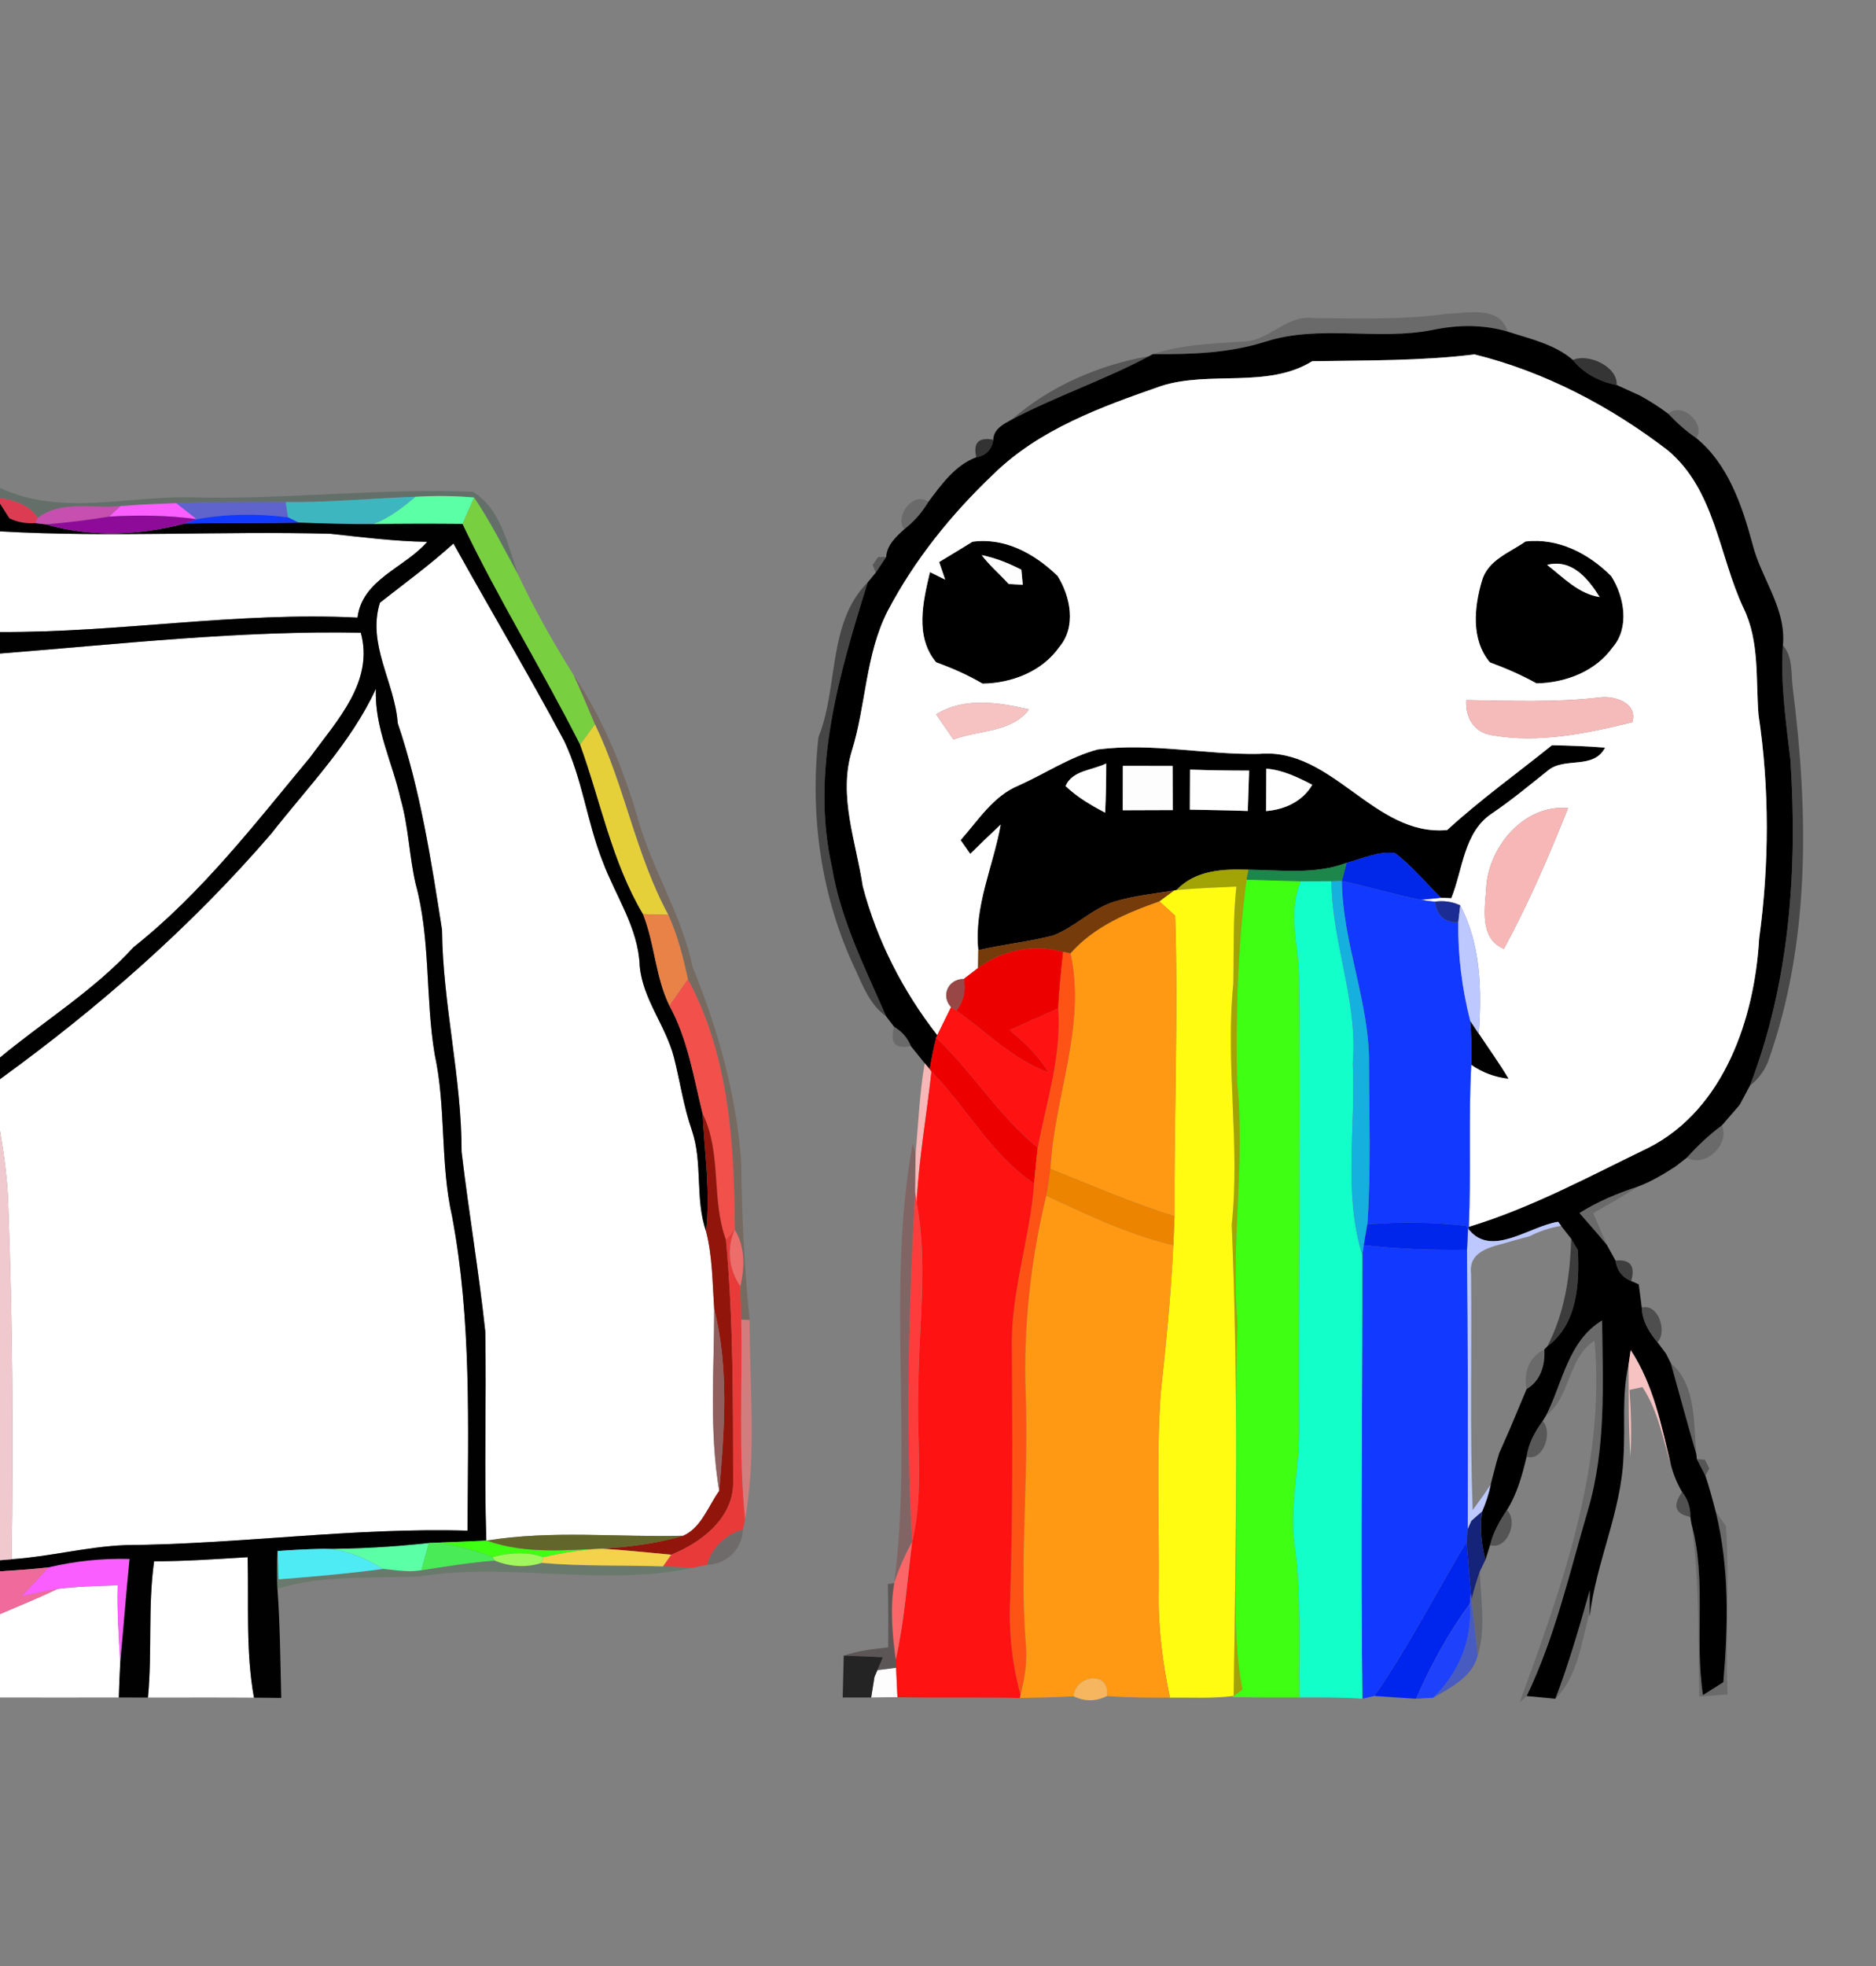 <?xml version="1.0" encoding="UTF-8" ?>
<!DOCTYPE svg PUBLIC "-//W3C//DTD SVG 1.1//EN" "http://www.w3.org/Graphics/SVG/1.1/DTD/svg11.dtd">
<svg width="210pt" height="220pt" viewBox="0 0 210 220" version="1.1" xmlns="http://www.w3.org/2000/svg">
<rect x="0" y="0" width="210" height="220" fill="#808080" stroke="none"/>
<g id="#33333347">
<path fill="#333333" opacity="0.28" d=" M 139.07 38.22 C 141.99 38.25 143.95 35.23 146.93 35.59 C 151.95 35.62 156.99 35.81 161.98 35.11 C 164.27 35.05 167.88 34.15 168.77 37.11 C 166.01 36.29 163.13 36.34 160.34 36.93 C 154.17 38.14 147.75 36.30 141.69 38.22 C 137.60 39.54 133.30 39.66 129.04 39.63 C 132.28 38.54 135.70 38.47 139.07 38.22 Z" />
<path fill="#333333" opacity="0.28" d=" M 186.73 46.29 C 188.24 44.92 190.98 47.36 189.88 49.02 C 188.72 48.24 187.69 47.29 186.73 46.29 Z" />
<path fill="#333333" opacity="0.28" d=" M 101.23 59.22 C 100.06 57.73 102.32 54.90 103.93 56.15 C 103.23 57.33 102.32 58.37 101.23 59.22 Z" />
<path fill="#333333" opacity="0.28" d=" M 100.09 114.90 C 100.96 115.41 101.59 116.13 101.97 117.07 C 100.20 117.43 99.58 116.71 100.09 114.90 Z" />
<path fill="#333333" opacity="0.28" d=" M 188.83 129.54 C 190.02 128.21 191.32 126.99 192.75 125.93 C 193.71 128.02 190.87 130.74 188.83 129.54 Z" />
<path fill="#333333" opacity="0.28" d=" M 176.80 135.74 C 178.85 134.44 181.08 133.52 183.37 132.77 C 181.74 133.84 180.03 134.78 178.34 135.75 C 178.85 136.93 179.37 138.12 179.88 139.32 C 178.88 138.10 177.83 136.92 176.80 135.74 Z" />
<path fill="#333333" opacity="0.28" d=" M 173.06 158.41 C 174.91 154.76 175.55 150.01 179.34 147.76 C 179.43 154.86 179.79 162.11 177.75 169.00 C 175.70 176.00 174.07 183.19 170.90 189.79 C 170.71 189.96 170.32 190.30 170.12 190.48 C 174.84 177.54 179.75 164.05 178.49 150.04 C 175.48 151.91 175.87 156.26 173.06 158.41 Z" />
<path fill="#333333" opacity="0.28" d=" M 170.89 155.44 C 170.51 153.68 171.15 151.80 172.87 151.02 C 172.99 152.75 172.46 154.52 170.89 155.44 Z" />
<path fill="#333333" opacity="0.28" d=" M 192.06 169.17 C 192.35 169.57 192.92 170.38 193.21 170.78 C 193.62 177.03 193.11 183.34 193.39 189.61 C 192.33 189.69 191.27 189.77 190.21 189.85 C 190.08 183.38 190.26 176.92 189.34 170.50 C 191.06 176.77 189.67 183.31 190.63 189.68 C 191.20 189.32 192.34 188.60 192.91 188.24 C 193.45 181.91 193.60 175.39 192.06 169.17 Z" />
<path fill="#333333" opacity="0.28" d=" M 174.11 190.09 C 175.63 186.12 176.80 182.03 177.96 177.94 C 177.96 178.57 177.95 179.82 177.95 180.45 C 177.01 183.74 176.66 187.57 174.11 190.09 Z" />
</g>
<g id="#000000ff">
<path fill="#000000" opacity="1.00" d=" M 160.34 36.93 C 163.13 36.34 166.01 36.29 168.77 37.11 C 171.28 37.92 174.03 38.52 176.07 40.28 C 177.31 41.80 179.05 42.70 180.97 43.08 C 181.60 43.37 182.87 43.94 183.50 44.23 C 183.53 44.24 183.59 44.28 183.62 44.29 C 184.70 44.88 185.74 45.55 186.73 46.29 C 187.69 47.29 188.72 48.24 189.88 49.02 C 193.45 51.94 195.01 56.58 196.18 60.90 C 197.14 64.74 199.97 68.07 199.58 72.21 C 199.30 76.51 199.92 80.77 200.42 85.03 C 201.23 97.30 200.34 109.91 195.89 121.48 C 195.61 122.01 195.04 123.06 194.76 123.59 C 194.74 123.61 194.71 123.66 194.70 123.68 C 194.21 124.24 193.24 125.37 192.75 125.93 C 191.32 126.99 190.02 128.21 188.83 129.54 L 187.54 130.54 C 187.51 130.56 187.46 130.59 187.43 130.61 C 186.14 131.44 184.81 132.23 183.37 132.77 C 181.08 133.52 178.85 134.44 176.80 135.74 C 177.83 136.92 178.88 138.10 179.88 139.32 C 180.12 139.75 180.60 140.63 180.84 141.06 C 181.01 142.18 181.60 142.94 182.60 143.35 L 183.44 143.72 C 183.53 144.37 183.69 145.67 183.78 146.32 C 183.82 147.80 184.60 149.10 185.54 150.20 L 186.46 151.43 C 186.47 151.45 186.50 151.51 186.52 151.53 L 187.03 152.54 C 187.98 155.93 188.90 159.34 189.89 162.73 L 189.94 163.26 C 190.18 163.73 190.66 164.67 190.90 165.13 C 191.35 166.46 191.71 167.82 192.06 169.17 C 193.60 175.39 193.45 181.91 192.91 188.24 C 192.34 188.60 191.20 189.32 190.63 189.68 C 189.67 183.31 191.06 176.77 189.34 170.50 L 189.22 169.75 C 189.24 168.71 188.94 167.78 188.30 166.96 C 187.74 166.01 187.33 165.01 187.05 163.95 C 185.98 159.52 185.09 154.94 182.54 151.08 C 182.48 151.49 182.36 152.32 182.30 152.73 C 181.52 156.12 181.95 159.62 181.73 163.06 C 181.48 169.19 178.66 174.82 177.95 180.88 L 177.95 180.45 C 177.95 179.82 177.96 178.57 177.96 177.94 C 176.80 182.03 175.63 186.12 174.11 190.09 C 173.30 190.02 171.70 189.86 170.90 189.79 C 174.07 183.19 175.70 176.00 177.75 169.00 C 179.79 162.11 179.43 154.86 179.34 147.76 C 175.55 150.01 174.91 154.76 173.06 158.41 L 172.69 159.01 C 171.82 160.20 171.09 161.52 170.89 163.00 C 170.40 165.07 169.83 167.16 168.68 168.98 C 167.87 170.19 167.14 171.47 166.80 172.90 L 166.28 174.54 C 165.80 172.77 165.66 170.96 165.90 169.15 C 166.33 168.17 166.66 167.16 166.87 166.11 C 167.03 165.49 167.35 164.27 167.51 163.65 C 167.55 163.54 167.61 163.33 167.64 163.22 L 167.82 162.61 C 168.11 161.96 168.68 160.66 168.97 160.01 C 169.61 158.49 170.25 156.96 170.89 155.44 C 172.46 154.52 172.99 152.75 172.87 151.02 L 173.21 150.65 C 176.56 148.18 176.81 143.71 176.63 139.90 L 175.88 138.62 C 175.60 138.26 175.03 137.54 174.75 137.17 L 174.42 136.72 C 171.25 137.19 166.96 140.77 164.41 137.57 L 164.42 137.28 C 171.48 135.14 177.95 131.61 184.56 128.42 C 193.01 124.10 196.41 113.94 196.92 105.04 C 198.05 96.77 198.09 88.25 196.85 79.99 C 196.53 76.01 196.98 71.79 195.19 68.09 C 192.40 62.18 192.01 54.84 186.69 50.39 C 180.28 45.47 172.92 41.60 165.06 39.66 C 159.03 40.40 152.96 40.32 146.89 40.42 C 141.90 43.51 135.44 41.45 129.99 43.19 C 123.30 45.52 116.32 48.03 111.17 53.10 C 106.49 57.55 102.38 62.64 99.37 68.37 C 96.87 73.26 96.96 78.86 95.36 84.01 C 93.81 89.05 95.83 94.18 96.58 99.17 C 98.16 105.21 101.07 110.90 104.92 115.83 L 104.80 116.12 C 104.51 117.28 104.27 118.46 104.08 119.65 L 103.51 118.98 C 103.12 118.50 102.35 117.55 101.97 117.07 C 101.59 116.13 100.96 115.41 100.09 114.90 C 99.86 114.60 99.41 114.01 99.18 113.71 C 96.82 108.27 94.09 102.90 93.12 96.99 C 90.72 86.26 93.94 75.38 97.13 65.17 C 97.36 64.90 97.81 64.36 98.03 64.08 C 98.32 63.64 98.91 62.76 99.20 62.32 C 99.28 60.99 100.31 60.05 101.23 59.22 C 102.32 58.37 103.23 57.33 103.93 56.15 C 105.38 54.22 106.94 52.03 109.29 51.17 C 110.38 50.96 111.01 50.30 111.19 49.21 C 111.22 47.99 112.37 47.44 113.27 46.94 C 118.27 44.31 123.66 42.51 128.64 39.85 L 129.04 39.63 C 133.30 39.66 137.60 39.54 141.69 38.22 C 147.75 36.30 154.17 38.14 160.34 36.93 Z" />
<path fill="#000000" opacity="1.00" d=" M 105.13 62.89 C 106.37 62.14 107.62 61.39 108.86 60.62 C 112.51 60.12 115.84 61.98 118.38 64.44 C 119.84 66.75 120.50 70.15 118.58 72.40 C 116.66 75.15 113.25 76.45 109.99 76.50 C 108.34 75.53 106.58 74.76 104.79 74.11 C 102.39 71.24 103.32 67.32 104.10 64.02 L 105.80 64.86 C 105.63 64.37 105.30 63.39 105.13 62.89 M 109.89 62.12 C 110.79 63.30 111.92 64.26 112.91 65.35 C 113.30 65.37 114.10 65.42 114.49 65.44 C 114.45 65.02 114.37 64.17 114.33 63.75 C 112.92 63.03 111.45 62.43 109.89 62.12 Z" />
<path fill="#000000" opacity="1.00" d=" M 165.89 64.98 C 166.55 62.67 168.98 61.84 170.77 60.59 C 174.44 60.17 177.85 61.94 180.37 64.48 C 181.83 66.78 182.44 70.23 180.52 72.44 C 178.59 75.15 175.23 76.41 172.00 76.47 C 170.32 75.54 168.57 74.78 166.78 74.12 C 164.65 71.58 165.01 67.95 165.89 64.98 M 173.18 63.21 C 175.00 64.61 176.69 66.45 179.07 66.81 C 177.75 64.72 175.96 62.51 173.18 63.21 Z" />
<path fill="#000000" opacity="1.00" d=" M 114.05 87.89 C 116.99 86.57 119.72 84.72 122.86 83.87 C 128.91 83.08 134.93 84.48 140.98 84.36 C 149.18 83.63 153.81 93.64 162.00 92.88 C 165.71 89.48 169.81 86.55 173.73 83.39 C 175.71 83.43 177.69 83.50 179.67 83.66 C 178.37 86.17 175.15 84.66 173.28 86.22 C 171.21 87.87 169.18 89.56 166.99 91.04 C 163.84 93.14 163.76 97.31 162.46 100.51 C 162.17 100.50 161.60 100.47 161.31 100.46 C 159.59 98.79 158.07 96.89 156.14 95.45 C 154.26 95.23 152.51 96.09 150.74 96.55 C 147.22 97.89 143.43 97.36 139.76 97.32 C 136.88 97.22 133.81 97.36 131.69 99.60 L 131.45 99.64 C 129.21 100.00 126.94 100.23 124.77 100.88 C 122.21 101.67 120.33 103.76 117.86 104.69 C 115.11 105.39 112.27 105.68 109.51 106.32 C 109.00 101.44 111.18 96.97 112.02 92.27 C 110.87 93.35 109.73 94.44 108.61 95.55 C 108.25 95.03 107.89 94.52 107.53 94.01 C 109.51 91.79 111.18 89.06 114.05 87.89 M 119.28 87.96 C 120.57 89.20 122.13 90.11 123.71 90.94 C 123.80 89.10 123.83 87.26 123.83 85.43 C 122.30 86.20 120.03 86.19 119.28 87.96 M 125.69 85.70 C 125.68 87.36 125.68 89.01 125.68 90.67 C 127.55 90.66 129.41 90.66 131.28 90.65 C 131.27 89.00 131.27 87.36 131.26 85.71 C 129.40 85.70 127.54 85.70 125.69 85.70 M 133.21 86.12 C 133.21 87.61 133.20 89.11 133.19 90.60 C 135.35 90.65 137.52 90.67 139.68 90.75 C 139.73 89.25 139.78 87.74 139.83 86.23 C 137.62 86.23 135.41 86.20 133.21 86.12 M 141.75 86.01 C 141.75 87.20 141.74 89.58 141.73 90.76 C 143.83 90.59 145.80 89.68 146.90 87.82 C 145.27 86.97 143.60 86.17 141.75 86.01 Z" />
</g>
<g id="#13131362">
<path fill="#131313" opacity="0.38" d=" M 113.27 46.94 C 117.55 43.19 123.06 40.82 128.64 39.85 C 123.66 42.51 118.27 44.31 113.27 46.94 Z" />
</g>
<g id="#ffffffff">
<path fill="#ffffff" opacity="1.00" d=" M 146.89 40.42 C 152.96 40.32 159.03 40.40 165.06 39.66 C 172.92 41.60 180.28 45.47 186.69 50.39 C 192.01 54.84 192.40 62.18 195.19 68.09 C 196.98 71.79 196.53 76.01 196.85 79.99 C 198.09 88.25 198.05 96.77 196.92 105.04 C 196.41 113.94 193.01 124.10 184.56 128.42 C 177.95 131.61 171.48 135.14 164.42 137.28 C 164.68 131.24 164.37 125.18 164.69 119.14 C 165.93 120.01 167.35 120.53 168.85 120.70 C 167.83 118.98 166.65 117.35 165.54 115.68 C 165.87 110.79 165.79 105.75 163.46 101.31 C 162.56 100.89 161.60 100.76 160.61 100.90 C 160.09 100.85 159.58 100.78 159.07 100.69 C 159.63 100.63 160.75 100.52 161.31 100.46 C 161.60 100.47 162.17 100.50 162.46 100.51 C 163.76 97.31 163.84 93.14 166.99 91.04 C 169.18 89.56 171.21 87.87 173.28 86.22 C 175.15 84.66 178.37 86.17 179.67 83.66 C 177.69 83.50 175.71 83.43 173.73 83.39 C 169.81 86.55 165.71 89.48 162.00 92.88 C 153.81 93.64 149.18 83.63 140.98 84.36 C 134.93 84.48 128.91 83.08 122.86 83.87 C 119.72 84.72 116.99 86.57 114.05 87.89 C 111.18 89.06 109.51 91.79 107.53 94.01 C 107.89 94.52 108.25 95.03 108.61 95.55 C 109.73 94.44 110.87 93.35 112.02 92.27 C 111.18 96.97 109.00 101.44 109.51 106.32 C 109.50 106.82 109.49 107.82 109.48 108.32 C 108.94 108.73 108.40 109.14 107.88 109.55 C 106.16 109.54 105.28 111.40 106.46 112.70 C 106.07 113.48 105.30 115.04 104.92 115.83 C 101.07 110.90 98.16 105.21 96.58 99.17 C 95.83 94.18 93.81 89.05 95.36 84.01 C 96.96 78.86 96.87 73.26 99.37 68.37 C 102.38 62.64 106.49 57.55 111.17 53.10 C 116.32 48.03 123.30 45.52 129.99 43.19 C 135.44 41.45 141.90 43.51 146.89 40.42 M 105.13 62.89 C 105.30 63.39 105.63 64.37 105.80 64.86 L 104.10 64.02 C 103.32 67.32 102.39 71.24 104.79 74.11 C 106.58 74.76 108.34 75.53 109.99 76.50 C 113.25 76.45 116.66 75.15 118.58 72.40 C 120.50 70.15 119.84 66.75 118.38 64.44 C 115.84 61.98 112.51 60.12 108.86 60.62 C 107.62 61.39 106.37 62.14 105.13 62.89 M 165.89 64.98 C 165.01 67.95 164.65 71.58 166.78 74.12 C 168.57 74.78 170.32 75.54 172.00 76.47 C 175.23 76.41 178.59 75.15 180.52 72.44 C 182.44 70.23 181.83 66.78 180.37 64.48 C 177.85 61.94 174.44 60.17 170.77 60.59 C 168.98 61.84 166.55 62.67 165.89 64.98 M 164.13 78.34 C 164.01 80.24 164.98 81.98 167.02 82.27 C 172.26 83.20 177.63 82.07 182.72 80.82 C 183.36 78.64 180.69 77.79 179.01 78.05 C 174.06 78.62 169.09 78.42 164.13 78.34 M 104.79 79.93 C 105.43 80.86 106.08 81.80 106.73 82.75 C 109.51 81.69 113.26 81.99 115.18 79.38 C 111.73 78.59 107.97 77.99 104.79 79.93 M 166.39 99.04 C 166.26 101.50 165.50 104.97 168.35 106.18 C 171.10 101.09 173.39 95.80 175.53 90.43 C 170.73 89.97 166.80 94.54 166.39 99.04 Z" />
<path fill="#ffffff" opacity="1.00" d=" M 0.00 59.46 C 12.33 60.16 24.67 59.40 37.01 59.73 C 40.61 60.12 44.20 60.58 47.82 60.63 C 45.29 63.56 40.56 64.81 40.02 69.11 C 26.63 68.43 13.35 70.80 0.00 70.72 L 0.00 59.46 Z" />
<path fill="#ffffff" opacity="1.00" d=" M 42.53 67.44 C 45.30 65.27 48.15 63.19 50.76 60.82 C 54.85 68.19 59.16 75.43 63.13 82.86 C 65.20 87.15 65.71 92.00 67.47 96.41 C 68.91 100.28 71.45 103.81 71.61 108.08 C 71.94 111.80 74.52 114.76 75.44 118.31 C 76.13 121.02 76.52 123.81 77.44 126.46 C 78.70 130.13 77.77 134.12 79.04 137.79 C 79.76 140.63 79.75 143.57 79.95 146.48 C 79.95 153.26 79.38 160.10 80.51 166.83 C 79.28 168.53 78.51 170.95 76.48 171.85 C 69.15 172.04 61.76 171.21 54.49 172.39 L 54.44 172.39 C 54.18 164.59 54.46 156.78 54.32 148.98 C 53.60 142.26 52.46 135.59 51.67 128.89 C 51.68 120.54 49.56 112.39 49.48 104.04 C 48.26 96.26 47.06 88.42 44.52 80.92 C 44.19 76.35 41.07 72.10 42.53 67.44 Z" />
<path fill="#ffffff" opacity="1.00" d=" M 0.00 73.13 C 13.43 72.07 26.89 70.54 40.39 70.80 C 41.88 76.29 37.73 80.60 34.76 84.69 C 28.57 92.14 22.60 99.93 14.96 105.98 C 10.56 110.80 4.98 114.21 0.00 118.34 L 0.00 73.13 Z" />
<path fill="#ffffff" opacity="1.00" d=" M 30.38 93.27 C 34.48 88.03 39.25 83.19 42.08 77.08 C 41.90 81.41 43.93 85.30 44.85 89.43 C 45.74 92.52 45.80 95.76 46.52 98.88 C 48.22 105.10 47.60 111.65 48.66 117.99 C 49.96 123.96 49.25 130.16 50.61 136.13 C 52.79 147.74 52.40 159.53 52.33 171.28 C 39.52 170.91 26.80 172.80 13.99 172.90 C 9.72 173.08 5.56 174.19 1.30 174.48 C 1.51 161.32 1.42 148.15 0.93 135.00 C 0.87 132.16 0.47 129.34 0.00 126.54 L 0.00 120.76 C 11.07 112.73 21.45 103.65 30.38 93.27 Z" />
<path fill="#ffffff" opacity="1.00" d=" M 119.28 87.96 C 120.03 86.19 122.30 86.20 123.83 85.43 C 123.83 87.26 123.80 89.10 123.71 90.94 C 122.13 90.11 120.57 89.20 119.28 87.96 Z" />
<path fill="#ffffff" opacity="1.00" d=" M 133.21 86.12 C 135.41 86.20 137.62 86.23 139.83 86.23 C 139.78 87.74 139.73 89.25 139.68 90.75 C 137.52 90.67 135.35 90.65 133.19 90.60 C 133.20 89.11 133.21 87.61 133.21 86.12 Z" />
<path fill="#ffffff" opacity="1.00" d=" M 141.75 86.01 C 143.60 86.17 145.27 86.97 146.90 87.82 C 145.80 89.68 143.83 90.59 141.73 90.76 C 141.74 89.58 141.75 87.20 141.75 86.01 Z" />
<path fill="#ffffff" opacity="1.00" d=" M 16.56 189.96 C 17.05 184.89 16.54 179.77 17.25 174.71 C 20.75 174.71 24.23 174.46 27.72 174.25 C 27.86 179.50 27.49 184.78 28.43 189.97 C 24.48 189.94 20.52 189.96 16.56 189.96 Z" />
<path fill="#ffffff" opacity="1.00" d=" M 6.43 177.80 C 8.67 177.52 10.93 177.47 13.18 177.40 C 13.09 180.29 13.30 183.17 13.46 186.05 C 13.39 187.35 13.34 188.65 13.30 189.95 C 8.87 189.95 4.43 189.97 0.00 189.95 L 0.00 180.62 C 2.15 179.69 4.33 178.82 6.43 177.80 Z" />
</g>
<g id="#191919bb">
<path fill="#191919" opacity="0.73" d=" M 176.07 40.28 C 177.82 39.50 181.11 41.04 180.97 43.08 C 179.05 42.70 177.31 41.80 176.07 40.28 Z" />
</g>
<g id="#303030a2">
<path fill="#303030" opacity="0.64" d=" M 183.50 44.23 C 183.53 44.24 183.59 44.28 183.62 44.29 C 183.59 44.28 183.53 44.24 183.50 44.23 Z" />
</g>
<g id="#1a1a1ac0">
<path fill="#1a1a1a" opacity="0.75" d=" M 109.29 51.17 C 108.91 49.55 109.54 48.89 111.19 49.21 C 111.01 50.30 110.38 50.96 109.29 51.17 Z" />
</g>
<g id="#3b554960">
<path fill="#3b5549" opacity="0.38" d=" M 0.00 54.60 C 7.00 57.87 14.71 55.34 22.06 55.67 C 32.36 55.87 42.67 54.61 52.95 55.03 C 56.13 57.02 56.83 61.03 58.00 64.31 C 56.42 61.40 54.92 58.43 53.07 55.67 C 50.89 55.48 48.69 55.46 46.51 55.59 C 41.66 55.76 36.83 56.24 31.98 56.18 C 27.90 56.16 23.82 56.17 19.74 56.31 C 17.65 56.38 15.56 56.46 13.47 56.64 C 10.40 56.94 6.88 55.95 4.23 57.96 C 3.32 56.49 1.59 56.01 0.00 55.70 L 0.00 54.60 Z" />
</g>
<g id="#e2374fec">
<path fill="#e2374f" opacity="0.93" d=" M 0.00 55.70 C 1.59 56.01 3.32 56.49 4.23 57.96 L 3.94 58.54 C 2.92 58.61 1.95 58.44 1.05 58.00 C 0.79 57.59 0.26 56.77 0.00 56.36 L 0.00 55.70 Z" />
</g>
<g id="#fa5effff">
<path fill="#fa5eff" opacity="1.00" d=" M 13.47 56.64 C 15.56 56.46 17.65 56.38 19.74 56.31 C 20.31 56.76 21.46 57.65 22.03 58.10 C 18.78 57.65 15.49 57.62 12.22 57.81 L 13.47 56.64 Z" />
<path fill="#fa5eff" opacity="1.00" d=" M 5.40 175.39 C 8.39 174.68 11.44 174.36 14.51 174.44 C 14.11 178.31 13.83 182.19 13.46 186.05 C 13.30 183.17 13.09 180.29 13.18 177.40 C 10.93 177.47 8.67 177.52 6.43 177.80 C 5.09 178.04 3.75 178.33 2.42 178.63 C 3.43 177.56 4.42 176.47 5.40 175.39 Z" />
</g>
<g id="#5a5fd7df">
<path fill="#5a5fd7" opacity="0.87" d=" M 19.74 56.31 C 23.82 56.17 27.90 56.16 31.98 56.18 C 32.04 56.61 32.18 57.46 32.24 57.89 C 28.85 57.45 25.39 57.49 22.03 58.10 C 21.46 57.65 20.31 56.76 19.74 56.31 Z" />
</g>
<g id="#3cb7c2f8">
<path fill="#3cb7c2" opacity="0.97" d=" M 31.98 56.18 C 36.83 56.24 41.66 55.76 46.51 55.59 C 45.08 56.81 43.57 57.97 41.80 58.65 C 39.01 58.67 36.22 58.58 33.43 58.48 C 33.13 58.33 32.54 58.04 32.24 57.89 C 32.18 57.46 32.04 56.61 31.98 56.18 Z" />
</g>
<g id="#5bffa6ff">
<path fill="#5bffa6" opacity="1.00" d=" M 46.51 55.59 C 48.69 55.46 50.89 55.48 53.07 55.67 C 52.75 56.41 52.10 57.89 51.78 58.63 C 48.45 58.60 45.13 58.60 41.80 58.65 C 43.57 57.97 45.08 56.81 46.51 55.59 Z" />
<path fill="#5bffa6" opacity="1.00" d=" M 35.88 173.32 C 39.93 173.33 43.98 173.10 48.01 172.66 C 47.80 173.42 47.38 174.95 47.17 175.72 C 45.74 175.96 44.30 175.71 42.88 175.56 C 40.74 174.29 38.43 173.22 35.88 173.32 Z" />
</g>
<g id="#010101ff">
<path fill="#010101" opacity="1.00" d=" M 0.00 56.36 C 0.26 56.77 0.79 57.59 1.05 58.00 C 1.95 58.44 2.92 58.61 3.94 58.54 L 5.16 58.68 C 10.21 60.15 15.65 59.91 20.70 58.58 C 24.94 58.50 29.18 58.55 33.43 58.48 C 36.22 58.58 39.01 58.67 41.80 58.65 C 45.13 58.60 48.45 58.60 51.78 58.63 C 55.80 67.05 60.73 74.99 64.94 83.32 C 67.25 89.67 68.49 96.41 71.98 102.29 C 73.30 105.61 73.36 109.31 74.94 112.54 C 76.99 116.29 77.64 120.52 78.65 124.62 C 78.87 129.00 79.55 133.40 79.04 137.79 C 77.77 134.12 78.70 130.13 77.44 126.46 C 76.52 123.81 76.13 121.02 75.44 118.31 C 74.52 114.76 71.94 111.80 71.61 108.08 C 71.45 103.81 68.91 100.28 67.47 96.41 C 65.71 92.00 65.20 87.15 63.13 82.86 C 59.16 75.43 54.85 68.19 50.76 60.82 C 48.15 63.19 45.30 65.27 42.53 67.44 C 41.07 72.10 44.19 76.35 44.52 80.92 C 47.06 88.42 48.26 96.26 49.48 104.04 C 49.56 112.39 51.68 120.54 51.67 128.89 C 52.46 135.59 53.60 142.26 54.32 148.98 C 54.46 156.78 54.18 164.59 54.44 172.39 C 52.62 172.47 50.80 172.56 48.98 172.62 L 48.01 172.66 C 43.98 173.10 39.93 173.33 35.88 173.32 C 34.27 173.36 32.67 173.44 31.07 173.56 C 31.00 174.96 31.00 176.37 31.06 177.78 C 31.35 181.85 31.38 185.92 31.48 190.00 C 30.72 189.99 29.20 189.98 28.43 189.97 C 27.49 184.78 27.86 179.50 27.72 174.25 C 24.23 174.46 20.75 174.71 17.25 174.71 C 16.54 179.77 17.05 184.89 16.56 189.96 C 15.47 189.95 14.39 189.95 13.30 189.95 C 13.34 188.65 13.39 187.35 13.46 186.05 C 13.83 182.19 14.11 178.31 14.51 174.44 C 11.44 174.36 8.39 174.68 5.40 175.39 C 3.61 175.60 1.80 175.71 0.00 175.83 L 0.00 174.59 L 1.30 174.48 C 5.56 174.19 9.72 173.08 13.99 172.90 C 26.80 172.80 39.52 170.91 52.33 171.28 C 52.40 159.53 52.79 147.74 50.61 136.13 C 49.25 130.16 49.96 123.96 48.66 117.99 C 47.60 111.65 48.22 105.10 46.52 98.88 C 45.80 95.76 45.74 92.52 44.85 89.43 C 43.93 85.30 41.90 81.41 42.08 77.08 C 39.25 83.19 34.48 88.03 30.38 93.27 C 21.45 103.65 11.07 112.73 0.00 120.76 L 0.00 118.34 C 4.98 114.21 10.56 110.80 14.96 105.98 C 22.60 99.93 28.57 92.14 34.76 84.69 C 37.73 80.60 41.88 76.29 40.39 70.80 C 26.89 70.54 13.43 72.07 0.00 73.13 L 0.00 70.72 C 13.35 70.80 26.63 68.43 40.02 69.11 C 40.56 64.81 45.29 63.56 47.82 60.63 C 44.20 60.58 40.61 60.12 37.01 59.73 C 24.67 59.40 12.33 60.16 0.00 59.46 L 0.00 56.36 Z" />
<path fill="#010101" opacity="1.00" d=" M 164.71 118.45 C 164.74 117.05 164.68 115.64 164.58 114.24 L 165.54 115.68 C 166.65 117.35 167.83 118.98 168.85 120.70 C 167.35 120.53 165.93 120.01 164.69 119.14 L 164.71 118.45 Z" />
</g>
<g id="#d048b5dd">
<path fill="#d048b5" opacity="0.87" d=" M 4.23 57.96 C 6.88 55.95 10.40 56.94 13.47 56.64 L 12.22 57.81 C 9.88 58.19 7.52 58.48 5.16 58.68 L 3.94 58.54 L 4.23 57.96 Z" />
</g>
<g id="#77d839e5">
<path fill="#77d839" opacity="0.90" d=" M 51.78 58.63 C 52.10 57.89 52.75 56.41 53.07 55.67 C 54.92 58.43 56.42 61.40 58.00 64.31 C 59.83 68.19 61.94 71.93 64.22 75.56 C 65.06 77.37 65.82 79.21 66.60 81.05 C 66.18 81.62 65.35 82.75 64.94 83.32 C 60.73 74.99 55.80 67.05 51.78 58.63 Z" />
</g>
<g id="#8e0b9aff">
<path fill="#8e0b9a" opacity="1.00" d=" M 5.16 58.68 C 7.52 58.48 9.88 58.19 12.22 57.81 C 15.49 57.62 18.78 57.65 22.03 58.10 L 20.70 58.58 C 15.65 59.91 10.21 60.15 5.16 58.68 Z" />
</g>
<g id="#1239ffff">
<path fill="#1239ff" opacity="1.00" d=" M 22.03 58.10 C 25.39 57.49 28.85 57.45 32.24 57.89 C 32.54 58.04 33.13 58.33 33.43 58.48 C 29.18 58.55 24.94 58.50 20.70 58.58 L 22.03 58.10 Z" />
<path fill="#1239ff" opacity="1.00" d=" M 150.21 98.58 C 153.18 99.20 156.09 100.12 159.07 100.69 C 159.58 100.78 160.09 100.85 160.61 100.90 C 160.88 102.51 161.76 103.27 163.24 103.21 C 163.19 106.93 163.66 110.64 164.58 114.24 C 164.68 115.64 164.74 117.05 164.71 118.45 L 164.69 119.14 C 164.37 125.18 164.68 131.24 164.42 137.28 L 164.41 137.57 L 164.33 137.46 L 164.12 137.18 C 160.45 136.74 156.74 136.71 153.06 137.01 C 153.48 131.04 153.26 125.04 153.25 119.06 C 153.30 112.08 150.28 105.55 150.21 98.58 Z" />
<path fill="#1239ff" opacity="1.00" d=" M 152.66 139.33 C 156.48 139.77 160.32 139.90 164.17 139.85 L 164.22 139.85 C 164.33 150.27 164.33 160.69 164.30 171.11 C 164.26 171.47 164.20 172.18 164.17 172.54 C 160.72 178.28 157.68 184.28 153.85 189.78 L 152.51 190.09 C 152.30 173.54 152.52 156.98 152.50 140.43 L 152.66 139.33 Z" />
</g>
<g id="#1e1e1e69">
<path fill="#1e1e1e" opacity="0.41" d=" M 98.29 62.33 L 99.20 62.32 C 98.91 62.76 98.32 63.64 98.03 64.08 L 97.69 63.23 L 98.29 62.33 Z" />
</g>
<g id="#fdfdfdff">
<path fill="#fdfdfd" opacity="1.00" d=" M 109.89 62.12 C 111.45 62.43 112.92 63.03 114.33 63.75 C 114.37 64.17 114.45 65.02 114.49 65.44 C 114.10 65.42 113.30 65.37 112.91 65.35 C 111.92 64.26 110.79 63.30 109.89 62.12 Z" />
<path fill="#fdfdfd" opacity="1.00" d=" M 173.18 63.21 C 175.96 62.51 177.75 64.72 179.07 66.81 C 176.69 66.45 175.00 64.61 173.18 63.21 Z" />
<path fill="#fdfdfd" opacity="1.00" d=" M 125.69 85.70 C 127.54 85.70 129.40 85.70 131.26 85.71 C 131.27 87.36 131.27 89.00 131.28 90.65 C 129.41 90.66 127.55 90.66 125.68 90.67 C 125.68 89.01 125.68 87.36 125.69 85.70 Z" />
<path fill="#fdfdfd" opacity="1.00" d=" M 97.89 187.64 L 98.22 186.89 C 98.74 186.83 99.79 186.70 100.31 186.63 C 100.36 187.72 100.41 188.82 100.46 189.92 C 99.48 189.92 98.50 189.93 97.52 189.95 C 97.61 189.37 97.80 188.22 97.89 187.64 Z" />
</g>
<g id="#14141487">
<path fill="#141414" opacity="0.53" d=" M 91.62 82.48 C 93.88 76.88 92.61 69.69 97.13 65.17 C 93.94 75.38 90.72 86.26 93.12 96.99 C 94.09 102.90 96.82 108.27 99.18 113.71 C 97.42 112.47 96.62 110.42 95.77 108.53 C 91.93 100.49 90.63 91.30 91.62 82.48 Z" />
</g>
<g id="#1e1e1e91">
<path fill="#1e1e1e" opacity="0.57" d=" M 199.58 72.21 C 200.73 73.53 200.47 75.37 200.68 76.98 C 202.45 90.90 202.68 105.53 197.88 118.89 C 197.45 119.91 196.79 120.78 195.89 121.48 C 200.34 109.91 201.23 97.30 200.42 85.03 C 199.92 80.77 199.30 76.51 199.58 72.21 Z" />
</g>
<g id="#6a4d376b">
<path fill="#6a4d37" opacity="0.42" d=" M 64.22 75.56 C 67.47 80.39 69.70 85.84 71.35 91.41 C 72.93 97.19 76.30 102.29 77.52 108.19 C 80.36 115.13 82.41 122.46 82.97 129.96 C 83.03 135.89 83.31 141.81 83.91 147.71 L 82.98 147.67 C 82.96 146.42 82.92 145.17 82.88 143.93 C 83.35 141.80 83.42 139.54 82.25 137.62 C 82.21 128.07 81.63 118.17 77.01 109.59 C 76.48 107.13 75.86 104.67 74.81 102.37 C 71.15 95.62 69.93 87.93 66.60 81.05 C 65.82 79.21 65.06 77.37 64.22 75.56 Z" />
</g>
<g id="#f5babaff">
<path fill="#f5baba" opacity="1.00" d=" M 164.13 78.34 C 169.09 78.42 174.06 78.62 179.01 78.05 C 180.69 77.79 183.36 78.64 182.72 80.82 C 177.63 82.07 172.26 83.20 167.02 82.27 C 164.98 81.98 164.01 80.24 164.13 78.34 Z" />
</g>
<g id="#f6c2c2ff">
<path fill="#f6c2c2" opacity="1.00" d=" M 104.79 79.93 C 107.97 77.99 111.73 78.59 115.18 79.38 C 113.26 81.99 109.51 81.69 106.73 82.75 C 106.08 81.80 105.43 80.86 104.79 79.93 Z" />
<path fill="#f6c2c2" opacity="1.00" d=" M 182.54 151.08 C 185.09 154.94 185.98 159.52 187.05 163.95 C 186.14 160.99 185.60 157.85 183.86 155.22 C 183.50 155.30 182.78 155.45 182.41 155.53 C 182.58 158.01 182.65 160.50 182.51 162.99 C 182.28 159.57 182.33 156.15 182.30 152.73 C 182.36 152.32 182.48 151.49 182.54 151.08 Z" />
</g>
<g id="#e6d03afc">
<path fill="#e6d03a" opacity="1.00" d=" M 64.94 83.32 C 65.35 82.75 66.18 81.62 66.60 81.05 C 69.93 87.93 71.15 95.62 74.81 102.37 C 74.10 102.35 72.69 102.31 71.98 102.29 C 68.49 96.41 67.25 89.67 64.94 83.32 Z" />
</g>
<g id="#f7b7b7ff">
<path fill="#f7b7b7" opacity="1.00" d=" M 166.39 99.04 C 166.80 94.54 170.73 89.97 175.53 90.43 C 173.39 95.80 171.10 101.09 168.35 106.18 C 165.50 104.97 166.26 101.50 166.39 99.04 Z" />
<path fill="#f7b7b7" opacity="1.00" d=" M 103.51 118.98 L 104.08 119.65 L 104.27 119.90 C 103.73 124.79 102.86 129.65 102.61 134.57 L 102.43 133.36 C 102.44 131.93 102.47 130.49 102.49 129.06 C 102.81 125.69 102.93 122.31 103.51 118.98 Z" />
</g>
<g id="#0127e8ff">
<path fill="#0127e8" opacity="1.00" d=" M 150.74 96.55 C 152.51 96.09 154.26 95.23 156.14 95.45 C 158.07 96.89 159.59 98.79 161.31 100.46 C 160.75 100.52 159.63 100.63 159.07 100.69 C 156.09 100.12 153.18 99.20 150.21 98.58 C 150.34 98.07 150.61 97.06 150.74 96.55 Z" />
</g>
<g id="#a2a304ff">
<path fill="#a2a304" opacity="1.00" d=" M 131.69 99.60 C 133.81 97.36 136.88 97.22 139.76 97.32 C 139.71 97.60 139.60 98.16 139.54 98.45 C 138.52 105.90 138.34 113.48 138.47 120.99 C 139.42 129.99 137.76 138.99 138.51 148.01 C 138.27 156.33 138.40 164.66 138.38 172.98 C 138.42 178.34 138.01 183.75 139.08 189.05 C 138.90 189.18 138.56 189.45 138.38 189.58 L 138.09 189.78 C 138.37 172.21 138.62 154.60 137.88 137.06 C 138.84 128.06 137.15 119.05 138.06 110.07 C 138.13 106.45 138.00 102.81 138.40 99.21 C 136.16 99.31 133.92 99.39 131.69 99.60 Z" />
</g>
<g id="#1c864bff">
<path fill="#1c864b" opacity="1.00" d=" M 139.76 97.32 C 143.43 97.36 147.22 97.89 150.74 96.55 C 150.61 97.06 150.34 98.07 150.21 98.58 L 149.04 98.61 C 148.18 98.61 146.47 98.62 145.62 98.62 C 143.59 98.58 141.56 98.50 139.54 98.45 C 139.60 98.16 139.71 97.60 139.76 97.32 Z" />
</g>
<g id="#3fff12ff">
<path fill="#3fff12" opacity="1.00" d=" M 138.47 120.99 C 138.34 113.48 138.52 105.90 139.54 98.45 C 141.56 98.50 143.59 98.58 145.62 98.62 C 144.03 102.28 145.52 106.21 145.44 110.00 C 145.55 126.67 145.39 143.34 145.44 160.00 C 145.47 164.34 144.32 168.65 144.94 172.99 C 145.71 178.61 145.37 184.29 145.47 189.95 C 142.97 189.96 140.46 189.96 137.97 189.90 L 138.38 189.58 C 138.56 189.45 138.90 189.18 139.08 189.05 C 138.01 183.75 138.42 178.34 138.38 172.98 C 138.40 164.66 138.27 156.33 138.51 148.01 C 137.76 138.99 139.42 129.99 138.47 120.99 Z" />
<path fill="#3fff12" opacity="1.00" d=" M 48.98 172.62 C 50.80 172.56 52.62 172.47 54.44 172.39 L 54.49 172.39 C 58.90 173.97 63.61 173.44 68.18 173.24 L 67.42 173.30 C 65.20 173.40 62.99 173.75 60.83 174.25 C 58.98 173.59 57.00 173.75 55.13 174.24 C 53.14 173.48 51.09 172.90 48.98 172.62 Z" />
</g>
<g id="#12ffc9ff">
<path fill="#12ffc9" opacity="1.00" d=" M 145.62 98.62 C 146.47 98.62 148.18 98.61 149.04 98.61 C 149.10 105.51 152.03 112.06 151.43 119.01 C 151.78 126.14 150.34 133.50 152.50 140.43 C 152.52 156.98 152.30 173.54 152.51 190.09 C 150.17 189.93 147.82 189.94 145.47 189.95 C 145.37 184.29 145.71 178.61 144.94 172.99 C 144.32 168.65 145.47 164.34 145.44 160.00 C 145.39 143.34 145.55 126.67 145.44 110.00 C 145.52 106.21 144.03 102.28 145.62 98.62 Z" />
</g>
<g id="#15b0ddff">
<path fill="#15b0dd" opacity="1.00" d=" M 149.04 98.61 L 150.21 98.58 C 150.28 105.55 153.30 112.08 153.25 119.06 C 153.26 125.04 153.48 131.04 153.06 137.01 C 152.96 137.59 152.76 138.75 152.66 139.33 L 152.50 140.43 C 150.34 133.50 151.78 126.14 151.43 119.01 C 152.03 112.06 149.10 105.51 149.04 98.61 Z" />
</g>
<g id="#753b0aff">
<path fill="#753b0a" opacity="1.00" d=" M 124.77 100.88 C 126.94 100.23 129.21 100.00 131.45 99.64 C 131.04 99.95 130.21 100.56 129.79 100.87 C 126.12 102.16 122.47 103.70 119.83 106.69 L 119.01 106.51 C 115.70 105.59 112.24 106.29 109.48 108.32 C 109.49 107.82 109.50 106.82 109.51 106.32 C 112.27 105.68 115.11 105.39 117.86 104.69 C 120.33 103.76 122.21 101.67 124.77 100.88 Z" />
</g>
<g id="#fffb11ff">
<path fill="#fffb11" opacity="1.00" d=" M 131.45 99.64 L 131.69 99.60 C 133.92 99.39 136.16 99.31 138.40 99.21 C 138.00 102.81 138.13 106.45 138.06 110.07 C 137.15 119.05 138.84 128.06 137.88 137.06 C 138.62 154.60 138.37 172.21 138.09 189.78 C 135.73 190.09 133.34 189.94 130.97 189.97 C 130.13 186.04 129.63 182.04 129.71 178.02 C 129.78 170.69 129.43 163.34 129.92 156.02 C 130.52 150.47 131.08 144.92 131.34 139.34 C 131.38 138.54 131.44 136.92 131.48 136.11 C 131.41 124.90 131.91 113.69 131.55 102.47 C 131.11 102.07 130.23 101.27 129.79 100.87 C 130.21 100.56 131.04 99.95 131.45 99.64 Z" />
</g>
<g id="#ff9812ff">
<path fill="#ff9812" opacity="1.00" d=" M 119.83 106.69 C 122.47 103.70 126.12 102.16 129.79 100.87 C 130.23 101.27 131.11 102.07 131.55 102.47 C 131.91 113.69 131.41 124.90 131.48 136.11 C 126.74 134.62 122.18 132.66 117.58 130.80 C 117.99 122.72 121.62 114.88 119.83 106.69 Z" />
</g>
<g id="#1b2d94ff">
<path fill="#1b2d94" opacity="1.00" d=" M 160.61 100.90 C 161.60 100.76 162.56 100.89 163.46 101.31 C 163.41 101.78 163.30 102.73 163.24 103.21 C 161.76 103.27 160.88 102.51 160.61 100.90 Z" />
</g>
<g id="#e98247fb">
<path fill="#e98247" opacity="1.00" d=" M 71.98 102.29 C 72.69 102.31 74.10 102.35 74.81 102.37 C 75.86 104.67 76.48 107.13 77.01 109.59 C 76.49 110.33 75.46 111.80 74.94 112.54 C 73.36 109.31 73.30 105.61 71.98 102.29 Z" />
</g>
<g id="#bcc8ffff">
<path fill="#bcc8ff" opacity="1.00" d=" M 163.46 101.31 C 165.79 105.75 165.87 110.79 165.54 115.68 L 164.58 114.24 C 163.66 110.64 163.19 106.93 163.24 103.21 C 163.30 102.73 163.41 101.78 163.46 101.31 Z" />
<path fill="#bcc8ff" opacity="1.00" d=" M 164.33 137.46 L 164.41 137.57 C 166.96 140.77 171.25 137.19 174.42 136.72 L 174.75 137.17 C 173.52 137.38 172.35 137.76 171.24 138.33 C 170.77 138.46 169.83 138.72 169.36 138.84 C 167.42 139.48 164.33 139.73 164.67 142.53 C 164.76 151.34 164.53 160.17 164.85 168.98 C 165.55 168.04 166.24 167.09 166.87 166.11 C 166.66 167.16 166.33 168.17 165.90 169.15 C 165.60 169.40 165.01 169.92 164.72 170.18 L 164.30 171.11 C 164.33 160.69 164.33 150.27 164.22 139.85 C 164.24 139.25 164.30 138.06 164.33 137.46 Z" />
</g>
<g id="#ed0000ff">
<path fill="#ed0000" opacity="1.00" d=" M 109.48 108.32 C 112.24 106.29 115.70 105.59 119.01 106.51 C 118.79 108.62 118.56 110.72 118.46 112.84 C 116.64 113.64 114.83 114.45 113.02 115.27 C 114.68 116.64 116.26 118.15 117.38 120.01 C 113.39 118.57 110.43 115.48 107.05 113.08 C 107.86 112.06 108.13 110.88 107.88 109.55 C 108.40 109.14 108.94 108.73 109.48 108.32 Z" />
<path fill="#ed0000" opacity="1.00" d=" M 104.80 116.12 C 108.86 119.97 111.79 124.87 116.16 128.42 C 116.01 129.76 115.88 131.10 115.76 132.44 C 110.96 129.20 108.24 123.97 104.27 119.90 L 104.08 119.65 C 104.27 118.46 104.51 117.28 104.80 116.12 Z" />
</g>
<g id="#fd5315ff">
<path fill="#fd5315" opacity="1.00" d=" M 119.01 106.51 L 119.83 106.69 C 121.62 114.88 117.99 122.72 117.58 130.80 C 117.46 131.81 117.31 132.81 117.12 133.81 C 115.37 141.06 114.55 148.52 114.82 155.97 C 115.18 165.30 114.11 174.63 114.83 183.94 C 115.03 185.87 114.72 187.79 114.24 189.65 C 113.29 186.19 112.91 182.61 113.07 179.03 C 113.39 169.68 113.32 160.33 113.27 150.98 C 113.10 144.69 115.29 138.67 115.76 132.44 C 115.88 131.10 116.01 129.76 116.16 128.42 C 117.15 123.25 118.83 118.18 118.46 112.84 C 118.56 110.72 118.79 108.62 119.01 106.51 Z" />
</g>
<g id="#f34f4afa">
<path fill="#f34f4a" opacity="0.98" d=" M 77.01 109.59 C 81.63 118.17 82.21 128.07 82.25 137.62 L 81.27 138.76 C 79.58 134.18 80.83 129.03 78.65 124.62 C 77.64 120.52 76.99 116.29 74.94 112.54 C 75.46 111.80 76.49 110.33 77.01 109.59 Z" />
</g>
<g id="#984746ff">
<path fill="#984746" opacity="1.00" d=" M 106.46 112.70 C 105.28 111.40 106.16 109.54 107.88 109.55 C 108.13 110.88 107.86 112.06 107.05 113.08 L 106.46 112.70 Z" />
</g>
<g id="#ff1212ff">
<path fill="#ff1212" opacity="1.00" d=" M 106.46 112.70 L 107.05 113.08 C 110.43 115.48 113.39 118.57 117.38 120.01 C 116.26 118.15 114.68 116.64 113.02 115.27 C 114.83 114.45 116.64 113.64 118.46 112.84 C 118.83 118.18 117.15 123.25 116.16 128.42 C 111.79 124.87 108.86 119.97 104.80 116.12 L 104.92 115.83 C 105.30 115.04 106.07 113.48 106.46 112.70 Z" />
<path fill="#ff1212" opacity="1.00" d=" M 104.27 119.90 C 108.24 123.97 110.96 129.20 115.76 132.44 C 115.29 138.67 113.10 144.69 113.27 150.98 C 113.32 160.33 113.39 169.68 113.07 179.03 C 112.91 182.61 113.29 186.19 114.24 189.65 L 114.18 190.01 C 109.61 189.90 105.03 190.01 100.46 189.92 C 100.41 188.82 100.36 187.72 100.31 186.63 C 100.30 186.40 100.28 185.94 100.27 185.72 C 101.25 181.37 101.54 176.93 102.11 172.53 C 103.49 166.79 102.56 160.87 102.81 155.04 C 102.85 148.22 103.90 141.34 102.61 134.57 C 102.86 129.65 103.73 124.79 104.27 119.90 Z" />
</g>
<g id="#2b2b2bb1">
<path fill="#2b2b2b" opacity="0.69" d=" M 194.70 123.68 C 194.71 123.66 194.74 123.61 194.76 123.59 C 194.74 123.61 194.71 123.66 194.70 123.68 Z" />
</g>
<g id="#92150bff">
<path fill="#92150b" opacity="1.00" d=" M 78.65 124.62 C 80.83 129.03 79.58 134.18 81.27 138.76 C 82.11 147.84 82.05 156.96 82.07 166.07 C 81.99 169.96 78.46 172.64 75.14 173.97 C 72.57 173.74 70.00 173.46 67.42 173.30 L 68.18 173.24 C 70.98 173.03 73.78 172.65 76.48 171.85 C 78.51 170.95 79.28 168.53 80.51 166.83 C 81.09 160.08 81.62 153.12 79.95 146.48 C 79.75 143.57 79.76 140.63 79.04 137.79 C 79.55 133.40 78.87 129.00 78.65 124.62 Z" />
</g>
<g id="#f4ccd2f5">
<path fill="#f4ccd2" opacity="0.96" d=" M 0.00 126.54 C 0.47 129.34 0.87 132.16 0.93 135.00 C 1.42 148.15 1.51 161.32 1.30 174.48 L 0.00 174.59 L 0.00 126.54 Z" />
</g>
<g id="#844c4c85">
<path fill="#844c4c" opacity="0.52" d=" M 102.17 127.95 L 102.49 129.06 C 102.47 130.49 102.44 131.93 102.43 133.36 C 101.75 146.39 101.34 159.50 102.11 172.53 C 101.31 174.00 100.62 175.54 100.10 177.14 C 102.22 160.82 99.19 144.18 102.17 127.95 Z" />
</g>
<g id="#2d2d2d80">
<path fill="#2d2d2d" opacity="0.50" d=" M 187.43 130.61 C 187.46 130.59 187.51 130.56 187.54 130.54 C 187.51 130.56 187.46 130.59 187.43 130.61 Z" />
</g>
<g id="#ec8400ff">
<path fill="#ec8400" opacity="1.00" d=" M 117.58 130.80 C 122.18 132.66 126.74 134.62 131.48 136.11 C 131.44 136.92 131.38 138.54 131.34 139.34 C 126.36 138.18 121.74 135.95 117.12 133.81 C 117.31 132.81 117.46 131.81 117.58 130.80 Z" />
</g>
<g id="#ff3c3cff">
<path fill="#ff3c3c" opacity="1.00" d=" M 102.43 133.36 L 102.61 134.57 C 103.90 141.34 102.85 148.22 102.81 155.04 C 102.56 160.87 103.49 166.79 102.11 172.53 C 101.34 159.50 101.75 146.39 102.43 133.36 Z" />
</g>
<g id="#ff9913ff">
<path fill="#ff9913" opacity="1.00" d=" M 117.12 133.81 C 121.74 135.95 126.36 138.18 131.34 139.34 C 131.08 144.92 130.52 150.47 129.92 156.02 C 129.43 163.34 129.78 170.69 129.71 178.02 C 129.63 182.04 130.13 186.04 130.97 189.97 C 128.61 189.97 126.26 189.97 123.91 189.79 C 124.34 186.91 120.34 187.38 120.18 189.82 C 118.18 189.93 116.18 189.97 114.18 190.01 L 114.24 189.65 C 114.72 187.79 115.03 185.87 114.83 183.94 C 114.11 174.63 115.18 165.30 114.82 155.97 C 114.55 148.52 115.37 141.06 117.12 133.81 Z" />
</g>
<g id="#0025ebff">
<path fill="#0025eb" opacity="1.00" d=" M 153.06 137.01 C 156.74 136.71 160.45 136.74 164.12 137.18 L 164.33 137.46 C 164.30 138.06 164.24 139.25 164.22 139.85 L 164.17 139.85 C 160.32 139.90 156.48 139.77 152.66 139.33 C 152.76 138.75 152.96 137.59 153.06 137.01 Z" />
</g>
<g id="#e93937fa">
<path fill="#e93937" opacity="0.98" d=" M 81.27 138.76 L 82.25 137.62 C 81.32 139.70 81.59 142.07 82.88 143.93 C 82.92 145.17 82.96 146.42 82.98 147.67 C 83.12 155.11 82.65 162.57 83.41 169.99 C 83.35 170.28 83.22 170.86 83.16 171.15 C 81.25 171.70 79.67 173.17 79.14 175.11 C 78.74 175.19 77.93 175.35 77.53 175.44 C 76.70 175.40 75.04 175.32 74.21 175.28 L 75.14 173.97 C 78.46 172.64 81.99 169.96 82.07 166.07 C 82.05 156.96 82.11 147.84 81.27 138.76 Z" />
</g>
<g id="#f36c6af3">
<path fill="#f36c6a" opacity="0.95" d=" M 82.25 137.62 C 83.42 139.54 83.35 141.80 82.88 143.93 C 81.59 142.07 81.32 139.70 82.25 137.62 Z" />
</g>
<g id="#1313139d">
<path fill="#131313" opacity="0.62" d=" M 175.88 138.62 L 176.63 139.90 C 176.81 143.71 176.56 148.18 173.21 150.65 C 175.15 146.94 175.76 142.76 175.88 138.62 Z" />
</g>
<g id="#1e1e1eac">
<path fill="#1e1e1e" opacity="0.67" d=" M 180.84 141.06 C 182.49 140.89 183.08 141.66 182.60 143.35 C 181.60 142.94 181.01 142.18 180.84 141.06 Z" />
</g>
<g id="#23232388">
<path fill="#232323" opacity="0.53" d=" M 183.78 146.32 C 185.60 145.81 186.68 148.98 185.54 150.20 C 184.60 149.10 183.82 147.80 183.78 146.32 Z" />
</g>
<g id="#925f5fff">
<path fill="#925f5f" opacity="1.00" d=" M 79.95 146.48 C 81.62 153.12 81.09 160.08 80.51 166.83 C 79.38 160.10 79.95 153.26 79.95 146.48 Z" />
</g>
<g id="#dd7c7cdd">
<path fill="#dd7c7c" opacity="0.87" d=" M 82.98 147.67 L 83.91 147.71 C 83.90 155.12 84.71 162.66 83.41 169.99 C 82.65 162.57 83.12 155.11 82.98 147.67 Z" />
</g>
<g id="#3838387d">
<path fill="#383838" opacity="0.49" d=" M 186.46 151.43 C 186.47 151.45 186.50 151.51 186.52 151.53 C 186.50 151.51 186.47 151.45 186.46 151.43 Z" />
</g>
<g id="#2020204a">
<path fill="#202020" opacity="0.29" d=" M 187.03 152.54 C 189.91 154.95 189.56 159.33 189.89 162.73 C 188.90 159.34 187.98 155.93 187.03 152.54 Z" />
</g>
<g id="#1c1c1c67">
<path fill="#1c1c1c" opacity="0.40" d=" M 170.89 163.00 C 171.09 161.52 171.82 160.20 172.69 159.01 C 173.86 160.25 172.76 163.57 170.89 163.00 Z" />
</g>
<g id="#2a2a2a73">
<path fill="#2a2a2a" opacity="0.45" d=" M 167.82 162.61 C 168.11 161.96 168.68 160.66 168.97 160.01 C 168.68 160.66 168.11 161.96 167.82 162.61 Z" />
</g>
<g id="#2e2e2d89">
<path fill="#2e2e2d" opacity="0.54" d=" M 167.51 163.65 C 167.55 163.54 167.61 163.33 167.64 163.22 C 167.61 163.33 167.55 163.54 167.51 163.65 Z" />
</g>
<g id="#30303085">
<path fill="#303030" opacity="0.52" d=" M 189.94 163.26 L 190.85 163.35 L 191.34 164.31 L 190.90 165.13 C 190.66 164.67 190.18 163.73 189.94 163.26 Z" />
</g>
<g id="#2e2e2e92">
<path fill="#2e2e2e" opacity="0.57" d=" M 188.30 166.96 C 188.94 167.78 189.24 168.71 189.22 169.75 C 187.50 169.41 187.20 168.48 188.30 166.96 Z" />
</g>
<g id="#0d1c78ec">
<path fill="#0d1c78" opacity="0.93" d=" M 164.72 170.18 C 165.01 169.92 165.60 169.40 165.90 169.15 C 165.66 170.96 165.80 172.77 166.28 174.54 C 166.13 174.86 165.81 175.51 165.65 175.84 C 165.29 176.87 164.98 177.92 164.72 178.99 L 164.64 178.26 C 164.49 176.35 164.30 174.45 164.17 172.54 C 164.20 172.18 164.26 171.47 164.30 171.11 L 164.72 170.18 Z" />
</g>
<g id="#1a1a1a6c">
<path fill="#1a1a1a" opacity="0.42" d=" M 166.80 172.90 C 167.14 171.47 167.87 170.19 168.68 168.98 C 170.01 170.22 168.69 173.48 166.80 172.90 Z" />
</g>
<g id="#37212038">
<path fill="#372120" opacity="0.22" d=" M 79.14 175.11 C 79.67 173.17 81.25 171.70 83.16 171.15 C 83.07 173.37 81.36 175.04 79.14 175.11 Z" />
</g>
<g id="#63662aff">
<path fill="#63662a" opacity="1.00" d=" M 54.49 172.39 C 61.76 171.21 69.15 172.04 76.48 171.85 C 73.78 172.65 70.98 173.03 68.18 173.24 C 63.61 173.44 58.90 173.97 54.49 172.39 Z" />
</g>
<g id="#47ee55f7">
<path fill="#47ee55" opacity="0.97" d=" M 48.01 172.66 L 48.98 172.62 C 51.09 172.90 53.14 173.48 55.13 174.24 L 55.41 174.64 C 52.64 174.84 49.91 175.30 47.17 175.72 C 47.38 174.95 47.80 173.42 48.01 172.66 Z" />
</g>
<g id="#fb6768fc">
<path fill="#fb6768" opacity="1.00" d=" M 100.10 177.14 C 100.62 175.54 101.31 174.00 102.11 172.53 C 101.54 176.93 101.25 181.37 100.27 185.72 C 99.88 182.87 99.62 179.98 100.10 177.14 Z" />
</g>
<g id="#0025edff">
<path fill="#0025ed" opacity="1.00" d=" M 153.85 189.78 C 157.68 184.28 160.72 178.28 164.17 172.54 C 164.30 174.45 164.49 176.35 164.64 178.26 L 164.53 179.46 C 162.11 182.75 160.16 186.36 158.51 190.09 C 156.95 189.99 155.40 189.90 153.85 189.78 Z" />
</g>
<g id="#5373587f">
<path fill="#537358" opacity="0.50" d=" M 31.06 177.78 C 31.00 176.37 31.00 174.96 31.07 173.56 C 31.10 174.35 31.16 175.94 31.19 176.73 C 35.10 176.42 39.00 176.09 42.88 175.56 C 44.30 175.71 45.74 175.96 47.17 175.72 C 49.91 175.30 52.64 174.84 55.41 174.64 C 57.07 175.32 58.91 175.45 60.63 174.89 C 65.15 175.29 69.68 175.13 74.21 175.28 C 75.04 175.32 76.70 175.40 77.53 175.44 C 67.49 177.57 57.18 174.81 47.11 176.38 C 41.75 176.67 36.28 176.16 31.06 177.78 Z" />
</g>
<g id="#4febf4ff">
<path fill="#4febf4" opacity="1.00" d=" M 31.07 173.56 C 32.67 173.44 34.27 173.36 35.88 173.32 C 38.43 173.22 40.74 174.29 42.88 175.56 C 39.00 176.09 35.10 176.42 31.19 176.73 C 31.16 175.94 31.10 174.35 31.07 173.56 Z" />
</g>
<g id="#a0f65cff">
<path fill="#a0f65c" opacity="1.00" d=" M 55.13 174.24 C 57.00 173.75 58.98 173.59 60.83 174.25 L 60.63 174.89 C 58.91 175.45 57.07 175.32 55.41 174.64 L 55.13 174.24 Z" />
</g>
<g id="#f4d24cff">
<path fill="#f4d24c" opacity="1.00" d=" M 60.83 174.25 C 62.99 173.75 65.20 173.40 67.42 173.30 C 70.00 173.46 72.57 173.74 75.14 173.97 L 74.21 175.28 C 69.68 175.13 65.15 175.29 60.63 174.89 L 60.83 174.25 Z" />
</g>
<g id="#f06b9cfc">
<path fill="#f06b9c" opacity="1.00" d=" M 0.00 175.83 C 1.80 175.71 3.61 175.60 5.40 175.39 C 4.42 176.47 3.43 177.56 2.42 178.63 C 3.75 178.33 5.09 178.04 6.43 177.80 C 4.33 178.82 2.15 179.69 0.00 180.62 L 0.00 175.83 Z" />
</g>
<g id="#3235484e">
<path fill="#323548" opacity="0.31" d=" M 164.72 178.99 C 164.98 177.92 165.29 176.87 165.65 175.84 C 165.75 178.99 166.36 182.22 165.40 185.31 C 165.23 183.19 164.94 181.09 164.72 178.99 Z" />
</g>
<g id="#34242474">
<path fill="#342424" opacity="0.45" d=" M 99.39 177.26 L 100.10 177.14 C 99.62 179.98 99.88 182.87 100.27 185.72 C 100.28 185.94 100.30 186.40 100.31 186.63 C 99.79 186.70 98.74 186.83 98.22 186.89 L 98.83 185.44 C 97.74 185.40 95.54 185.30 94.45 185.26 C 96.05 184.72 97.74 184.53 99.42 184.34 C 99.45 181.98 99.44 179.62 99.39 177.26 Z" />
</g>
<g id="#3c53ced0">
<path fill="#3c53ce" opacity="0.82" d=" M 164.64 178.26 L 164.72 178.99 C 164.94 181.09 165.23 183.19 165.40 185.31 C 164.77 187.67 162.38 188.85 160.43 189.98 C 163.32 187.18 164.84 183.51 164.53 179.46 L 164.64 178.26 Z" />
</g>
<g id="#1e42fbfd">
<path fill="#1e42fb" opacity="1.00" d=" M 158.51 190.09 C 160.16 186.36 162.11 182.75 164.53 179.46 C 164.84 183.51 163.32 187.18 160.43 189.98 C 159.95 190.01 158.99 190.07 158.51 190.09 Z" />
</g>
<g id="#111111d3">
<path fill="#111111" opacity="0.83" d=" M 94.33 189.95 C 94.37 188.39 94.41 186.82 94.45 185.26 C 95.54 185.30 97.74 185.40 98.83 185.44 L 98.22 186.89 L 97.89 187.64 C 97.80 188.22 97.61 189.37 97.52 189.95 C 96.72 189.95 95.13 189.95 94.33 189.95 Z" />
</g>
<g id="#f8b55ef9">
<path fill="#f8b55e" opacity="0.98" d=" M 120.18 189.82 C 120.34 187.38 124.34 186.91 123.91 189.79 C 122.68 190.41 121.43 190.42 120.18 189.82 Z" />
</g>
</svg>

